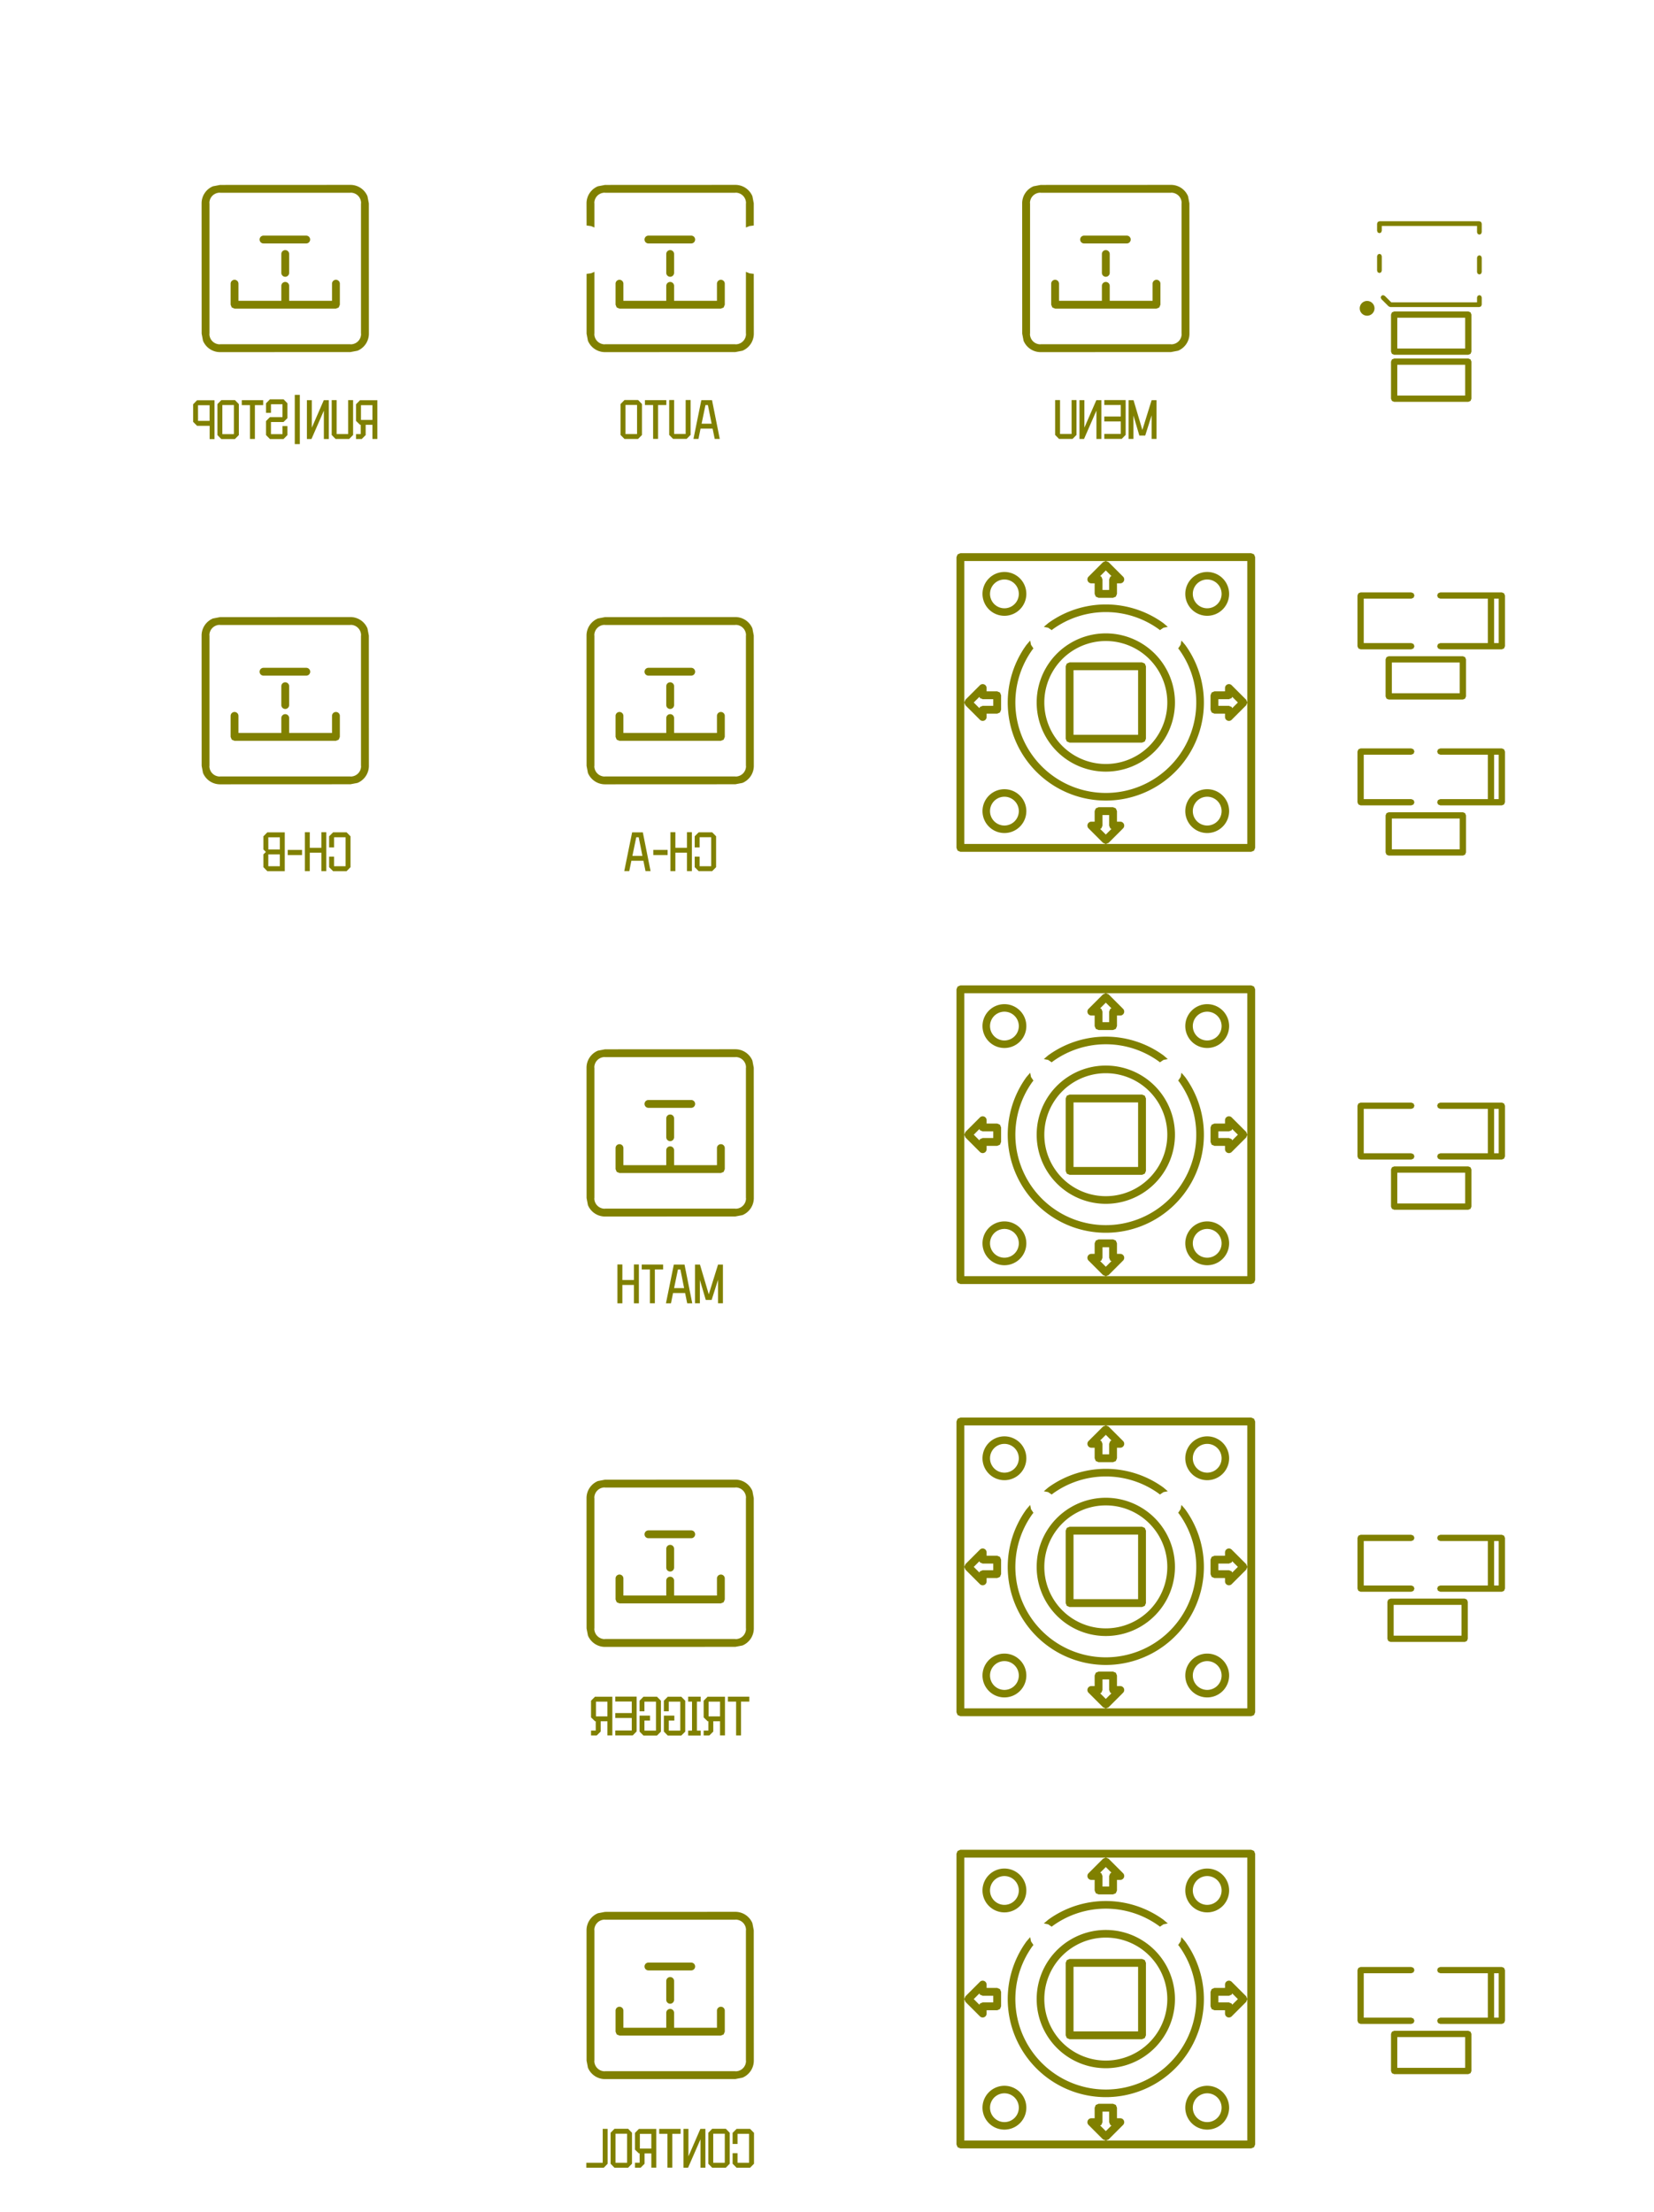 <svg width="58.007mm" height="77.582mm" viewBox="0 0 22837421 30543906"  version="1.1" xmlns="http://www.w3.org/2000/svg" xmlns:xlink="http://www.w3.org/1999/xlink">
<desc>
Origin 52372468 49564998 Bound 52371080 19721092 22837421 30543906
</desc>
<g fill-rule="evenodd" fill="rgb(128, 128, 0)" stroke="black" stroke-width="1" transform="translate(0, 30543906) scale(1, -1) translate(-52371080, -19721092)">
<path id="N" d="M 69701466.00 30634412.00 L 69701466.00 26618612.00 L 69685615.00 26580343.00 L 69647102.16 26564593.00 L 65631546.00 26564592.00 L 65593277.00 26580443.00 L 65577426.00 26618712.00 L 65577426.00 30634512.00 L 65593277.00 30672781.00 L 65631546.00 30688632.00 L 69647346.00 30688632.00 L 69685615.00 30672781.00 L 69701466.00 30634412.00  zM 67685326.00 27072492.00 L 67593566.00 27072492.00 L 67593566.00 26926612.00 L 67577715.00 26888343.00 L 67561124.40 26881471.18 L 67639445.69 26803149.50 L 67717767.72 26881471.13 L 67701177.00 26888343.00 L 67685326.00 26926612.00 L 67685326.00 27072492.00  zM 65894305.13 28704933.72 L 65815983.81 28626612.00 L 65894305.13 28548290.28 L 65901177.00 28564881.00 L 65939446.00 28580732.00 L 66085326.00 28580732.00 L 66085326.00 28672492.00 L 65939446.00 28672492.00 L 65901177.00 28688343.00 L 65894305.13 28704933.72  zM 69593226.00 30580392.00 L 67640269.22 30580392.00 L 67677715.00 30564881.00 L 67877715.00 30364881.00 A 54119.43 54119.43 0 0 0 67839443.59 30272492.00 L 67793566.27 30272492.00 L 67793567.00 30126612.00 L 67777716.00 30088343.00 L 67739447.00 30072492.00 L 67539446.00 30072492.00 L 67501177.00 30088343.00 L 67485326.00 30126612.00 L 67485326.00 30272492.00 L 67439446.00 30272491.00 A 54122.11 54122.11 0 0 0 67401177.00 30364881.00 L 67601177.00 30564881.00 L 67638622.78 30580392.00 L 65685666.00 30580392.00 L 65685666.00 28627435.22 L 65701177.00 28664881.00 L 65901177.00 28864881.00 A 54119.43 54119.43 0 0 0 65993566.00 28826609.59 L 65993566.00 28780732.00 L 66139446.00 28780732.00 L 66177715.00 28764881.00 L 66193566.00 28726612.00 L 66193566.00 28526612.00 L 66177715.00 28488343.00 L 66139446.00 28472492.00 L 65993566.00 28472492.00 L 65993567.00 28426612.00 A 54122.11 54122.11 0 0 0 65901176.29 28388344.71 L 65701177.00 28588343.00 L 65685666.00 28625788.78 L 65685666.00 26672832.01 L 67638621.57 26672832.50 L 67601176.29 26688344.71 L 67401177.00 26888343.00 A 54119.43 54119.43 0 0 0 67439448.41 26980732.00 L 67485326.00 26980732.00 L 67485326.00 27126612.00 L 67501177.00 27164881.00 L 67539446.00 27180732.00 L 67739446.00 27180732.00 L 67777715.00 27164881.00 L 67793566.00 27126612.00 L 67793566.00 26980732.00 L 67839446.00 26980733.00 A 54122.11 54122.11 0 0 0 67877713.29 26888342.29 L 67677715.00 26688343.00 L 67640270.43 26672832.50 L 69593226.00 26672832.99 L 69593226.00 28625788.78 L 69577713.29 28588342.29 L 69377715.00 28388343.00 A 54119.43 54119.43 0 0 0 69285326.00 28426614.41 L 69285326.00 28472492.00 L 69139446.00 28472492.00 L 69101177.00 28488343.00 L 69085326.00 28526612.00 L 69085327.00 28726612.00 L 69101178.00 28764881.00 L 69139447.00 28780732.00 L 69285326.00 28780732.00 L 69285325.00 28826612.00 A 54122.11 54122.11 0 0 0 69377715.00 28864881.00 L 69577715.00 28664881.00 L 69593226.00 28627435.22 L 69593226.00 30580392.00  zM 69384586.82 28704933.60 L 69377715.00 28688343.00 L 69339446.00 28672492.00 L 69193566.73 28672492.00 L 69193566.27 28580732.00 L 69339446.00 28580732.00 L 69377715.00 28564881.00 L 69384586.82 28548290.40 L 69462908.81 28626612.00 L 69384586.82 28704933.60  zM 67639445.69 30450074.50 L 67561124.40 30371752.82 L 67577715.00 30364881.00 L 67593566.00 30326612.00 L 67593566.00 30180732.00 L 67685326.73 30180732.00 L 67685326.00 30326612.00 L 67701177.00 30364881.00 L 67717767.72 30371752.87 L 67639445.69 30450074.50  z"/>
<path id="N" d="M 69701466.00 42571420.00 L 69701466.00 38555620.00 L 69685615.00 38517351.00 L 69647102.16 38501601.00 L 65631546.00 38501600.00 L 65593277.00 38517451.00 L 65577426.00 38555720.00 L 65577426.00 42571520.00 L 65593277.00 42609789.00 L 65631546.00 42625640.00 L 69647346.00 42625640.00 L 69685615.00 42609789.00 L 69701466.00 42571420.00  zM 65894305.13 40641941.72 L 65815983.81 40563620.00 L 65894305.13 40485298.28 L 65901177.00 40501889.00 L 65939446.00 40517740.00 L 66085326.00 40517740.00 L 66085326.00 40609500.00 L 65939446.00 40609500.00 L 65901177.00 40625351.00 L 65894305.13 40641941.72  zM 67685326.00 39009500.00 L 67593566.00 39009500.00 L 67593566.00 38863620.00 L 67577715.00 38825351.00 L 67561124.40 38818479.18 L 67639445.69 38740157.50 L 67717767.72 38818479.13 L 67701177.00 38825351.00 L 67685326.00 38863620.00 L 67685326.00 39009500.00  zM 69593226.00 42517400.00 L 67640269.22 42517400.00 L 67677715.00 42501889.00 L 67877715.00 42301889.00 A 54119.43 54119.43 0 0 0 67839443.59 42209500.00 L 67793566.27 42209500.00 L 67793567.00 42063620.00 L 67777716.00 42025351.00 L 67739447.00 42009500.00 L 67539446.00 42009500.00 L 67501177.00 42025351.00 L 67485326.00 42063620.00 L 67485326.00 42209500.00 L 67439446.00 42209499.00 A 54122.11 54122.11 0 0 0 67401177.00 42301889.00 L 67601177.00 42501889.00 L 67638622.78 42517400.00 L 65685666.00 42517400.00 L 65685666.00 40564443.22 L 65701177.00 40601889.00 L 65901177.00 40801889.00 A 54119.43 54119.43 0 0 0 65993566.00 40763617.59 L 65993566.00 40717740.00 L 66139446.00 40717740.00 L 66177715.00 40701889.00 L 66193566.00 40663620.00 L 66193566.00 40463620.00 L 66177715.00 40425351.00 L 66139446.00 40409500.00 L 65993566.00 40409500.00 L 65993567.00 40363620.00 A 54122.11 54122.11 0 0 0 65901176.29 40325352.71 L 65701177.00 40525351.00 L 65685666.00 40562796.78 L 65685666.00 38609840.01 L 67638621.57 38609840.50 L 67601176.29 38625352.71 L 67401177.00 38825351.00 A 54119.43 54119.43 0 0 0 67439448.41 38917740.00 L 67485326.00 38917740.00 L 67485326.00 39063620.00 L 67501177.00 39101889.00 L 67539446.00 39117740.00 L 67739446.00 39117740.00 L 67777715.00 39101889.00 L 67793566.00 39063620.00 L 67793566.00 38917740.00 L 67839446.00 38917741.00 A 54122.11 54122.11 0 0 0 67877713.29 38825350.29 L 67677715.00 38625351.00 L 67640270.43 38609840.50 L 69593226.00 38609840.99 L 69593226.00 40562796.78 L 69577713.29 40525350.29 L 69377715.00 40325351.00 A 54119.43 54119.43 0 0 0 69285326.00 40363622.41 L 69285326.00 40409500.00 L 69139446.00 40409500.00 L 69101177.00 40425351.00 L 69085326.00 40463620.00 L 69085327.00 40663620.00 L 69101178.00 40701889.00 L 69139447.00 40717740.00 L 69285326.00 40717740.00 L 69285325.00 40763620.00 A 54122.11 54122.11 0 0 0 69377715.00 40801889.00 L 69577715.00 40601889.00 L 69593226.00 40564443.22 L 69593226.00 42517400.00  zM 67639445.69 42387082.50 L 67561124.40 42308760.82 L 67577715.00 42301889.00 L 67593566.00 42263620.00 L 67593566.00 42117740.00 L 67685326.73 42117740.00 L 67685326.00 42263620.00 L 67701177.00 42301889.00 L 67717767.72 42308760.87 L 67639445.69 42387082.50  zM 69384586.82 40641941.60 L 69377715.00 40625351.00 L 69339446.00 40609500.00 L 69193566.73 40609500.00 L 69193566.27 40517740.00 L 69339446.00 40517740.00 L 69377715.00 40501889.00 L 69384586.82 40485298.40 L 69462908.81 40563620.00 L 69384586.82 40641941.60  z"/>
<path id="N" d="M 69701466.00 36602916.00 L 69701466.00 32587116.00 L 69685615.00 32548847.00 L 69647102.16 32533097.00 L 65631546.00 32533096.00 L 65593277.00 32548947.00 L 65577426.00 32587216.00 L 65577426.00 36603016.00 L 65593277.00 36641285.00 L 65631546.00 36657136.00 L 69647346.00 36657136.00 L 69685615.00 36641285.00 L 69701466.00 36602916.00  zM 67685326.00 33040996.00 L 67593566.00 33040996.00 L 67593566.00 32895116.00 L 67577715.00 32856847.00 L 67561124.40 32849975.18 L 67639445.69 32771653.50 L 67717767.72 32849975.13 L 67701177.00 32856847.00 L 67685326.00 32895116.00 L 67685326.00 33040996.00  zM 65894305.13 34673437.72 L 65815983.81 34595116.00 L 65894305.13 34516794.28 L 65901177.00 34533385.00 L 65939446.00 34549236.00 L 66085326.00 34549236.00 L 66085326.00 34640996.00 L 65939446.00 34640996.00 L 65901177.00 34656847.00 L 65894305.13 34673437.72  zM 69593226.00 36548896.00 L 67640269.22 36548896.00 L 67677715.00 36533385.00 L 67877715.00 36333385.00 A 54119.43 54119.43 0 0 0 67839443.59 36240996.00 L 67793566.27 36240996.00 L 67793567.00 36095116.00 L 67777716.00 36056847.00 L 67739447.00 36040996.00 L 67539446.00 36040996.00 L 67501177.00 36056847.00 L 67485326.00 36095116.00 L 67485326.00 36240996.00 L 67439446.00 36240995.00 A 54122.11 54122.11 0 0 0 67401177.00 36333385.00 L 67601177.00 36533385.00 L 67638622.78 36548896.00 L 65685666.00 36548896.00 L 65685666.00 34595939.22 L 65701177.00 34633385.00 L 65901177.00 34833385.00 A 54119.43 54119.43 0 0 0 65993566.00 34795113.59 L 65993566.00 34749236.00 L 66139446.00 34749236.00 L 66177715.00 34733385.00 L 66193566.00 34695116.00 L 66193566.00 34495116.00 L 66177715.00 34456847.00 L 66139446.00 34440996.00 L 65993566.00 34440996.00 L 65993567.00 34395116.00 A 54122.11 54122.11 0 0 0 65901176.29 34356848.71 L 65701177.00 34556847.00 L 65685666.00 34594292.78 L 65685666.00 32641336.01 L 67638621.57 32641336.50 L 67601176.29 32656848.71 L 67401177.00 32856847.00 A 54119.43 54119.43 0 0 0 67439448.41 32949236.00 L 67485326.00 32949236.00 L 67485326.00 33095116.00 L 67501177.00 33133385.00 L 67539446.00 33149236.00 L 67739446.00 33149236.00 L 67777715.00 33133385.00 L 67793566.00 33095116.00 L 67793566.00 32949236.00 L 67839446.00 32949237.00 A 54122.11 54122.11 0 0 0 67877713.29 32856846.29 L 67677715.00 32656847.00 L 67640270.43 32641336.50 L 69593226.00 32641336.99 L 69593226.00 34594292.78 L 69577713.29 34556846.29 L 69377715.00 34356847.00 A 54119.43 54119.43 0 0 0 69285326.00 34395118.41 L 69285326.00 34440996.00 L 69139446.00 34440996.00 L 69101177.00 34456847.00 L 69085326.00 34495116.00 L 69085327.00 34695116.00 L 69101178.00 34733385.00 L 69139447.00 34749236.00 L 69285326.00 34749236.00 L 69285325.00 34795116.00 A 54122.11 54122.11 0 0 0 69377715.00 34833385.00 L 69577715.00 34633385.00 L 69593226.00 34595939.22 L 69593226.00 36548896.00  zM 67639445.69 36418578.50 L 67561124.40 36340256.82 L 67577715.00 36333385.00 L 67593566.00 36295116.00 L 67593566.00 36149236.00 L 67685326.73 36149236.00 L 67685326.00 36295116.00 L 67701177.00 36333385.00 L 67717767.72 36340256.87 L 67639445.69 36418578.50  zM 69384586.82 34673437.60 L 69377715.00 34656847.00 L 69339446.00 34640996.00 L 69193566.73 34640996.00 L 69193566.27 34549236.00 L 69339446.00 34549236.00 L 69377715.00 34533385.00 L 69384586.82 34516794.40 L 69462908.81 34595116.00 L 69384586.82 34673437.60  z"/>
<path id="N" d="M 69701466.00 24665908.00 L 69701466.00 20650108.00 L 69685615.00 20611839.00 L 69647102.16 20596089.00 L 65631546.00 20596088.00 L 65593277.00 20611939.00 L 65577426.00 20650208.00 L 65577426.00 24666008.00 L 65593277.00 24704277.00 L 65631546.00 24720128.00 L 69647346.00 24720128.00 L 69685615.00 24704277.00 L 69701466.00 24665908.00  zM 65894305.13 22736429.72 L 65815983.81 22658108.00 L 65894305.13 22579786.28 L 65901177.00 22596377.00 L 65939446.00 22612228.00 L 66085326.00 22612228.00 L 66085326.00 22703988.00 L 65939446.00 22703988.00 L 65901177.00 22719839.00 L 65894305.13 22736429.72  zM 69593226.00 24611888.00 L 67640269.22 24611888.00 L 67677715.00 24596377.00 L 67877715.00 24396377.00 A 54119.43 54119.43 0 0 0 67839443.59 24303988.00 L 67793566.27 24303988.00 L 67793567.00 24158108.00 L 67777716.00 24119839.00 L 67739447.00 24103988.00 L 67539446.00 24103988.00 L 67501177.00 24119839.00 L 67485326.00 24158108.00 L 67485326.00 24303988.00 L 67439446.00 24303987.00 A 54122.11 54122.11 0 0 0 67401177.00 24396377.00 L 67601177.00 24596377.00 L 67638622.78 24611888.00 L 65685666.00 24611888.00 L 65685666.00 22658931.22 L 65701177.00 22696377.00 L 65901177.00 22896377.00 A 54119.43 54119.43 0 0 0 65993566.00 22858105.59 L 65993566.00 22812228.00 L 66139446.00 22812228.00 L 66177715.00 22796377.00 L 66193566.00 22758108.00 L 66193566.00 22558108.00 L 66177715.00 22519839.00 L 66139446.00 22503988.00 L 65993566.00 22503988.00 L 65993567.00 22458108.00 A 54122.11 54122.11 0 0 0 65901176.29 22419840.71 L 65701177.00 22619839.00 L 65685666.00 22657284.78 L 65685666.00 20704328.01 L 67638621.57 20704328.50 L 67601176.29 20719840.71 L 67401177.00 20919839.00 A 54119.43 54119.43 0 0 0 67439448.41 21012228.00 L 67485326.00 21012228.00 L 67485326.00 21158108.00 L 67501177.00 21196377.00 L 67539446.00 21212228.00 L 67739446.00 21212228.00 L 67777715.00 21196377.00 L 67793566.00 21158108.00 L 67793566.00 21012228.00 L 67839446.00 21012229.00 A 54122.11 54122.11 0 0 0 67877713.29 20919838.29 L 67677715.00 20719839.00 L 67640270.43 20704328.50 L 69593226.00 20704328.99 L 69593226.00 22657284.78 L 69577713.29 22619838.29 L 69377715.00 22419839.00 A 54119.43 54119.43 0 0 0 69285326.00 22458110.41 L 69285326.00 22503988.00 L 69139446.00 22503988.00 L 69101177.00 22519839.00 L 69085326.00 22558108.00 L 69085327.00 22758108.00 L 69101178.00 22796377.00 L 69139447.00 22812228.00 L 69285326.00 22812228.00 L 69285325.00 22858108.00 A 54122.11 54122.11 0 0 0 69377715.00 22896377.00 L 69577715.00 22696377.00 L 69593226.00 22658931.22 L 69593226.00 24611888.00  zM 67685326.00 21103988.00 L 67593566.00 21103988.00 L 67593566.00 20958108.00 L 67577715.00 20919839.00 L 67561124.40 20912967.18 L 67639445.69 20834645.50 L 67717767.72 20912967.13 L 67701177.00 20919839.00 L 67685326.00 20958108.00 L 67685326.00 21103988.00  zM 67639445.69 24481570.50 L 67561124.40 24403248.82 L 67577715.00 24396377.00 L 67593566.00 24358108.00 L 67593566.00 24212228.00 L 67685326.73 24212228.00 L 67685326.00 24358108.00 L 67701177.00 24396377.00 L 67717767.72 24403248.87 L 67639445.69 24481570.50  zM 69384586.82 22736429.60 L 69377715.00 22719839.00 L 69339446.00 22703988.00 L 69193566.73 22703988.00 L 69193566.27 22612228.00 L 69339446.00 22612228.00 L 69377715.00 22596377.00 L 69384586.82 22579786.40 L 69462908.81 22658108.00 L 69384586.82 22736429.60  z"/>
<path id="N" d="M 67639445.81 22658111.09 m -954594.38 0 a 954594.38 954594.38 0 1 1 1909188.77 0a 954594.38 954594.38 0 1 1 -1909188.77 0M 67639445.86 22658109.57 m -849087.43 0 a 849087.43 849087.43 0 1 1 1698174.87 0a 849087.43 849087.43 0 1 1 -1698174.87 0"/>
<path id="N" d="M 67639445.81 40563623.09 m -954594.38 0 a 954594.38 954594.38 0 1 1 1909188.77 0a 954594.38 954594.38 0 1 1 -1909188.77 0M 67639445.86 40563621.57 m -849087.43 0 a 849087.43 849087.43 0 1 1 1698174.87 0a 849087.43 849087.43 0 1 1 -1698174.87 0"/>
<path id="N" d="M 67639445.81 28626615.09 m -954594.38 0 a 954594.38 954594.38 0 1 1 1909188.77 0a 954594.38 954594.38 0 1 1 -1909188.77 0M 67639445.86 28626613.57 m -849087.43 0 a 849087.43 849087.43 0 1 1 1698174.87 0a 849087.43 849087.43 0 1 1 -1698174.87 0"/>
<path id="N" d="M 66640002.65 29373427.41 L 66629105.00 29360668.00 A 1248904.57 1248904.57 0 1 1 68649787.00 29360668.00 L 68638889.35 29373427.41 L 68672337.00 29423484.00 L 68684026.63 29482253.50 L 68734996.00 29422576.00 A 1354190.94 1354190.94 0 1 0 66543896.00 29422576.00 L 66594865.37 29482253.50 L 66606555.00 29423484.00 L 66640002.65 29373427.41  z"/>
<path id="N" d="M 66640002.65 41310435.41 L 66629105.00 41297676.00 A 1248904.57 1248904.57 0 1 1 68649787.00 41297676.00 L 68638889.35 41310435.41 L 68672337.00 41360492.00 L 68684026.63 41419261.50 L 68734996.00 41359584.00 A 1354190.94 1354190.94 0 1 0 66543896.00 41359584.00 L 66594865.37 41419261.50 L 66606555.00 41360492.00 L 66640002.65 41310435.41  z"/>
<path id="N" d="M 66640002.65 35341931.41 L 66629105.00 35329172.00 A 1248904.57 1248904.57 0 1 1 68649787.00 35329172.00 L 68638889.35 35341931.41 L 68672337.00 35391988.00 L 68684026.63 35450757.50 L 68734996.00 35391080.00 A 1354190.94 1354190.94 0 1 0 66543896.00 35391080.00 L 66594865.37 35450757.50 L 66606555.00 35391988.00 L 66640002.65 35341931.41  z"/>
<path id="N" d="M 66640002.65 23404923.41 L 66629105.00 23392164.00 A 1248904.57 1248904.57 0 1 1 68649787.00 23392164.00 L 68638889.35 23404923.41 L 68672337.00 23454980.00 L 68684026.63 23513749.50 L 68734996.00 23454072.00 A 1354190.94 1354190.94 0 1 0 66543896.00 23454072.00 L 66594865.37 23513749.50 L 66606555.00 23454980.00 L 66640002.65 23404923.41  z"/>
<path id="N" d="M 67639445.81 34595119.09 m -954594.38 0 a 954594.38 954594.38 0 1 1 1909188.77 0a 954594.38 954594.38 0 1 1 -1909188.77 0M 67639445.86 34595117.57 m -849087.43 0 a 849087.43 849087.43 0 1 1 1698174.87 0a 849087.43 849087.43 0 1 1 -1698174.87 0"/>
<path id="N" d="M 62759931.00 23705717.00 L 62778556.00 23608172.00 L 62779334.00 21808172.00 A 254898.66 254898.66 0 0 0 62621981.00 21572677.00 L 62524436.00 21554052.00 L 60724436.00 21553274.00 A 254898.66 254898.66 0 0 0 60488941.00 21710627.00 L 60470316.00 21808172.00 L 60469538.00 23608172.00 A 254898.66 254898.66 0 0 0 60626891.00 23843667.00 L 60724436.00 23862292.00 L 62524436.00 23863070.00 A 254898.03 254898.03 0 0 0 62759931.00 23705717.00  zM 62527635.08 23755376.64 L 62524437.00 23754052.00 L 60724435.00 23754052.00 L 60721236.92 23755376.64 A 143664.56 143664.56 0 0 1 60577231.36 23611371.08 L 60578556.00 23608173.00 L 60578556.00 21808171.00 L 60577231.36 21804972.92 A 143664.56 143664.56 0 0 1 60721236.92 21660967.36 L 60724435.00 21662292.00 L 62524437.00 21662292.00 L 62527635.08 21660967.36 A 143664.56 143664.56 0 0 1 62671640.64 21804972.92 L 62670316.00 21808171.00 L 62670316.00 23608173.00 L 62671640.64 23611371.08 A 143664.56 143664.56 0 0 1 62527635.08 23755376.64  z"/>
<path id="N" d="M 57444970.00 41586165.00 L 57463595.00 41488620.00 L 57464373.00 39688620.00 A 254898.66 254898.66 0 0 0 57307020.00 39453125.00 L 57209475.00 39434500.00 L 55409475.00 39433722.00 A 254898.66 254898.66 0 0 0 55173980.00 39591075.00 L 55155355.00 39688620.00 L 55154577.00 41488620.00 A 254898.66 254898.66 0 0 0 55311930.00 41724115.00 L 55409475.00 41742740.00 L 57209475.00 41743518.00 A 254898.03 254898.03 0 0 0 57444970.00 41586165.00  zM 57212674.08 41635824.64 L 57209476.00 41634500.00 L 55409474.00 41634500.00 L 55406275.92 41635824.64 A 143664.56 143664.56 0 0 1 55262270.36 41491819.08 L 55263595.00 41488621.00 L 55263595.00 39688619.00 L 55262270.36 39685420.92 A 143664.56 143664.56 0 0 1 55406275.92 39541415.36 L 55409474.00 39542740.00 L 57209476.00 39542740.00 L 57212674.08 39541415.36 A 143664.56 143664.56 0 0 1 57356679.64 39685420.92 L 57355355.00 39688619.00 L 57355355.00 41488621.00 L 57356679.64 41491819.08 A 143664.56 143664.56 0 0 1 57212674.08 41635824.64  z"/>
<path id="N" d="M 68774890.00 47554669.00 L 68793515.00 47457124.00 L 68794293.00 45657124.00 A 254898.66 254898.66 0 0 0 68636940.00 45421629.00 L 68539395.00 45403004.00 L 66739395.00 45402226.00 A 254898.66 254898.66 0 0 0 66503900.00 45559579.00 L 66485275.00 45657124.00 L 66484497.00 47457124.00 A 254898.66 254898.66 0 0 0 66641850.00 47692619.00 L 66739395.00 47711244.00 L 68539395.00 47712022.00 A 254898.03 254898.03 0 0 0 68774890.00 47554669.00  zM 68542594.08 47604328.64 L 68539396.00 47603004.00 L 66739394.00 47603004.00 L 66736195.92 47604328.64 A 143664.56 143664.56 0 0 1 66592190.36 47460323.08 L 66593515.00 47457125.00 L 66593515.00 45657123.00 L 66592190.36 45653924.92 A 143664.56 143664.56 0 0 1 66736195.92 45509919.36 L 66739394.00 45511244.00 L 68539396.00 45511244.00 L 68542594.08 45509919.36 A 143664.56 143664.56 0 0 1 68686599.64 45653924.92 L 68685275.00 45657123.00 L 68685275.00 47457125.00 L 68686599.64 47460323.08 A 143664.56 143664.56 0 0 1 68542594.08 47604328.64  z"/>
<path id="N" d="M 62759931.00 41586165.00 L 62778556.00 41488620.00 L 62779334.00 39688620.00 A 254898.66 254898.66 0 0 0 62621981.00 39453125.00 L 62524436.00 39434500.00 L 60724436.00 39433722.00 A 254898.66 254898.66 0 0 0 60488941.00 39591075.00 L 60470316.00 39688620.00 L 60469538.00 41488620.00 A 254898.66 254898.66 0 0 0 60626891.00 41724115.00 L 60724436.00 41742740.00 L 62524436.00 41743518.00 A 254898.03 254898.03 0 0 0 62759931.00 41586165.00  zM 62527635.08 41635824.64 L 62524437.00 41634500.00 L 60724435.00 41634500.00 L 60721236.92 41635824.64 A 143664.56 143664.56 0 0 1 60577231.36 41491819.08 L 60578556.00 41488621.00 L 60578556.00 39688619.00 L 60577231.36 39685420.92 A 143664.56 143664.56 0 0 1 60721236.92 39541415.36 L 60724435.00 39542740.00 L 62524437.00 39542740.00 L 62527635.08 39541415.36 A 143664.56 143664.56 0 0 1 62671640.64 39685420.92 L 62670316.00 39688619.00 L 62670316.00 41488621.00 L 62671640.64 41491819.08 A 143664.56 143664.56 0 0 1 62527635.08 41635824.64  z"/>
<path id="N" d="M 62759931.00 35617661.00 L 62778556.00 35520116.00 L 62779334.00 33720116.00 A 254898.66 254898.66 0 0 0 62621981.00 33484621.00 L 62524436.00 33465996.00 L 60724436.00 33465218.00 A 254898.66 254898.66 0 0 0 60488941.00 33622571.00 L 60470316.00 33720116.00 L 60469538.00 35520116.00 A 254898.66 254898.66 0 0 0 60626891.00 35755611.00 L 60724436.00 35774236.00 L 62524436.00 35775014.00 A 254898.03 254898.03 0 0 0 62759931.00 35617661.00  zM 62527635.08 35667320.64 L 62524437.00 35665996.00 L 60724435.00 35665996.00 L 60721236.92 35667320.64 A 143664.56 143664.56 0 0 1 60577231.36 35523315.08 L 60578556.00 35520117.00 L 60578556.00 33720115.00 L 60577231.36 33716916.92 A 143664.56 143664.56 0 0 1 60721236.92 33572911.36 L 60724435.00 33574236.00 L 62524437.00 33574236.00 L 62527635.08 33572911.36 A 143664.56 143664.56 0 0 1 62671640.64 33716916.92 L 62670316.00 33720115.00 L 62670316.00 35520117.00 L 62671640.64 35523315.08 A 143664.56 143664.56 0 0 1 62527635.08 35667320.64  z"/>
<path id="N" d="M 57444971.00 47554669.00 L 57463596.00 47457124.00 L 57464374.00 45657124.00 A 254898.66 254898.66 0 0 0 57307021.00 45421629.00 L 57209476.00 45403004.00 L 55409476.00 45402226.00 A 254898.66 254898.66 0 0 0 55173981.00 45559579.00 L 55155356.00 45657124.00 L 55154578.00 47457124.00 A 254898.66 254898.66 0 0 0 55311931.00 47692619.00 L 55409476.00 47711244.00 L 57209476.00 47712022.00 A 254898.03 254898.03 0 0 0 57444971.00 47554669.00  zM 57212675.08 47604328.64 L 57209477.00 47603004.00 L 55409475.00 47603004.00 L 55406276.92 47604328.64 A 143664.56 143664.56 0 0 1 55262271.36 47460323.08 L 55263596.00 47457125.00 L 55263596.00 45657123.00 L 55262271.36 45653924.92 A 143664.56 143664.56 0 0 1 55406276.92 45509919.36 L 55409475.00 45511244.00 L 57209477.00 45511244.00 L 57212675.08 45509919.36 A 143664.56 143664.56 0 0 1 57356680.64 45653924.92 L 57355356.00 45657123.00 L 57355356.00 47457125.00 L 57356680.64 47460323.08 A 143664.56 143664.56 0 0 1 57212675.08 47604328.64  z"/>
<path id="N" d="M 62759931.00 29674221.00 L 62778556.00 29576676.00 L 62779334.00 27776676.00 A 254898.66 254898.66 0 0 0 62621981.00 27541181.00 L 62524436.00 27522556.00 L 60724436.00 27521778.00 A 254898.66 254898.66 0 0 0 60488941.00 27679131.00 L 60470316.00 27776676.00 L 60469538.00 29576676.00 A 254898.66 254898.66 0 0 0 60626891.00 29812171.00 L 60724436.00 29830796.00 L 62524436.00 29831574.00 A 254898.03 254898.03 0 0 0 62759931.00 29674221.00  zM 62527635.08 29723880.64 L 62524437.00 29722556.00 L 60724435.00 29722556.00 L 60721236.92 29723880.64 A 143664.56 143664.56 0 0 1 60577231.36 29579875.08 L 60578556.00 29576677.00 L 60578556.00 27776675.00 L 60577231.36 27773476.92 A 143664.56 143664.56 0 0 1 60721236.92 27629471.36 L 60724435.00 27630796.00 L 62524437.00 27630796.00 L 62527635.08 27629471.36 A 143664.56 143664.56 0 0 1 62671640.64 27773476.92 L 62670316.00 27776675.00 L 62670316.00 29576677.00 L 62671640.64 29579875.08 A 143664.56 143664.56 0 0 1 62527635.08 29723880.64  z"/>
<path id="N" d="M 66239438.67 39063607.81 m -302603.18 0 a 302603.18 302603.18 0 1 1 605206.36 0a 302603.18 302603.18 0 1 1 -605206.36 0M 66239445.03 39063622.21 m -198817.79 0 a 198817.79 198817.79 0 1 1 397635.58 0a 198817.79 198817.79 0 1 1 -397635.58 0"/>
<path id="N" d="M 66239438.67 27126599.81 m -302603.18 0 a 302603.18 302603.18 0 1 1 605206.36 0a 302603.18 302603.18 0 1 1 -605206.36 0M 66239445.03 27126614.21 m -198817.79 0 a 198817.79 198817.79 0 1 1 397635.58 0a 198817.79 198817.79 0 1 1 -397635.58 0"/>
<path id="N" d="M 69039438.67 33095103.81 m -302603.18 0 a 302603.18 302603.18 0 1 1 605206.36 0a 302603.18 302603.18 0 1 1 -605206.36 0M 69039445.03 33095118.21 m -198817.79 0 a 198817.79 198817.79 0 1 1 397635.58 0a 198817.79 198817.79 0 1 1 -397635.58 0"/>
<path id="N" d="M 66239438.67 21158095.81 m -302603.18 0 a 302603.18 302603.18 0 1 1 605206.36 0a 302603.18 302603.18 0 1 1 -605206.36 0M 66239445.03 21158110.21 m -198817.79 0 a 198817.79 198817.79 0 1 1 397635.58 0a 198817.79 198817.79 0 1 1 -397635.58 0"/>
<path id="N" d="M 69039438.67 21158095.81 m -302603.18 0 a 302603.18 302603.18 0 1 1 605206.36 0a 302603.18 302603.18 0 1 1 -605206.36 0M 69039445.03 21158110.21 m -198817.79 0 a 198817.79 198817.79 0 1 1 397635.58 0a 198817.79 198817.79 0 1 1 -397635.58 0"/>
<path id="N" d="M 69039438.67 42063607.81 m -302603.18 0 a 302603.18 302603.18 0 1 1 605206.36 0a 302603.18 302603.18 0 1 1 -605206.36 0M 69039445.03 42063622.21 m -198817.79 0 a 198817.79 198817.79 0 1 1 397635.58 0a 198817.79 198817.79 0 1 1 -397635.58 0"/>
<path id="N" d="M 69039438.67 30126599.81 m -302603.18 0 a 302603.18 302603.18 0 1 1 605206.36 0a 302603.18 302603.18 0 1 1 -605206.36 0M 69039445.03 30126614.21 m -198817.79 0 a 198817.79 198817.79 0 1 1 397635.58 0a 198817.79 198817.79 0 1 1 -397635.58 0"/>
<path id="N" d="M 69039438.67 27126599.81 m -302603.18 0 a 302603.18 302603.18 0 1 1 605206.36 0a 302603.18 302603.18 0 1 1 -605206.36 0M 69039445.03 27126614.21 m -198817.79 0 a 198817.79 198817.79 0 1 1 397635.58 0a 198817.79 198817.79 0 1 1 -397635.58 0"/>
<path id="N" d="M 69039438.67 24158095.81 m -302603.18 0 a 302603.18 302603.18 0 1 1 605206.36 0a 302603.18 302603.18 0 1 1 -605206.36 0M 69039445.03 24158110.21 m -198817.79 0 a 198817.79 198817.79 0 1 1 397635.58 0a 198817.79 198817.79 0 1 1 -397635.58 0"/>
<path id="N" d="M 66239445.01 24158108.52 m -302589.01 0 a 302589.01 302589.01 0 1 1 605178.01 0a 302589.01 302589.01 0 1 1 -605178.01 0M 66239444.03 24158110.21 m -198817.79 0 a 198817.79 198817.79 0 1 1 397635.58 0a 198817.79 198817.79 0 1 1 -397635.58 0"/>
<path id="N" d="M 66239445.01 36095116.52 m -302589.01 0 a 302589.01 302589.01 0 1 1 605178.01 0a 302589.01 302589.01 0 1 1 -605178.01 0M 66239444.03 36095118.21 m -198817.79 0 a 198817.79 198817.79 0 1 1 397635.58 0a 198817.79 198817.79 0 1 1 -397635.58 0"/>
<path id="N" d="M 66239445.01 30126612.52 m -302589.01 0 a 302589.01 302589.01 0 1 1 605178.01 0a 302589.01 302589.01 0 1 1 -605178.01 0M 66239444.03 30126614.21 m -198817.79 0 a 198817.79 198817.79 0 1 1 397635.58 0a 198817.79 198817.79 0 1 1 -397635.58 0"/>
<path id="N" d="M 66239445.01 42063620.52 m -302589.01 0 a 302589.01 302589.01 0 1 1 605178.01 0a 302589.01 302589.01 0 1 1 -605178.01 0M 66239444.03 42063622.21 m -198817.79 0 a 198817.79 198817.79 0 1 1 397635.58 0a 198817.79 198817.79 0 1 1 -397635.58 0"/>
<path id="N" d="M 69039438.67 36095103.81 m -302603.18 0 a 302603.18 302603.18 0 1 1 605206.36 0a 302603.18 302603.18 0 1 1 -605206.36 0M 69039445.03 36095118.21 m -198817.79 0 a 198817.79 198817.79 0 1 1 397635.58 0a 198817.79 198817.79 0 1 1 -397635.58 0"/>
<path id="N" d="M 69039438.67 39063607.81 m -302603.18 0 a 302603.18 302603.18 0 1 1 605206.36 0a 302603.18 302603.18 0 1 1 -605206.36 0M 69039445.03 39063622.21 m -198817.79 0 a 198817.79 198817.79 0 1 1 397635.58 0a 198817.79 198817.79 0 1 1 -397635.58 0"/>
<path id="N" d="M 66239438.67 33095103.81 m -302603.18 0 a 302603.18 302603.18 0 1 1 605206.36 0a 302603.18 302603.18 0 1 1 -605206.36 0M 66239445.03 33095118.21 m -198817.79 0 a 198817.79 198817.79 0 1 1 397635.58 0a 198817.79 198817.79 0 1 1 -397635.58 0"/>
<path id="N" d="M 62718178.00 46490934.00 L 62778556.00 46482985.20 L 62779334.00 45657124.00 A 254898.66 254898.66 0 0 0 62621981.00 45421629.00 L 62524436.00 45403004.00 L 60724436.00 45402226.00 A 254898.66 254898.66 0 0 0 60488941.00 45559579.00 L 60470316.00 45657124.00 L 60470316.00 46482985.20 L 60530694.00 46490934.00 L 60578556.00 46510759.40 L 60578556.00 45657123.00 L 60577231.36 45653924.92 A 143664.56 143664.56 0 0 1 60721236.92 45509919.36 L 60724435.00 45511244.00 L 62524437.00 45511244.00 L 62527635.08 45509919.36 A 143664.56 143664.56 0 0 1 62671640.64 45653924.92 L 62670316.00 45657123.00 L 62670316.00 46510759.40 L 62718178.00 46490934.00  z"/>
<path id="N" d="M 62759931.00 47554669.00 L 62778556.00 47457124.00 L 62778556.00 47150946.80 L 62718178.00 47142998.00 L 62670316.00 47123172.60 L 62670316.00 47457125.00 L 62671640.64 47460323.08 A 143664.56 143664.56 0 0 1 62527635.08 47604328.64 L 62524437.00 47603004.00 L 60724435.00 47603004.00 L 60721236.92 47604328.64 A 143664.56 143664.56 0 0 1 60577231.36 47460323.08 L 60578556.00 47457125.00 L 60578556.00 47123172.60 L 60530694.00 47142998.00 L 60470316.00 47150946.80 L 60469538.00 47457124.00 A 254898.66 254898.66 0 0 0 60626891.00 47692619.00 L 60724436.00 47711244.00 L 62524436.00 47712022.00 A 254898.03 254898.03 0 0 0 62759931.00 47554669.00  z"/>
<path id="N" d="M 57063595.00 40378620.00 L 57063595.00 40088620.00 L 57047744.00 40050351.00 L 57009475.00 40034500.00 L 55609475.00 40034500.00 L 55571206.00 40050351.00 L 55555355.00 40088620.00 L 55555355.00 40378620.00 A 54118.70 54118.70 0 0 0 55663595.00 40378620.00 L 55663595.00 40142740.00 L 56255355.00 40142740.00 L 56255355.00 40348619.00 A 54118.70 54118.70 0 1 0 56363595.00 40348619.00 L 56363595.00 40142740.00 L 56955355.00 40142740.00 L 56955355.00 40378620.00 A 54118.70 54118.70 0 0 0 57063595.00 40378620.00  z"/>
<path id="N" d="M 57063596.00 46347124.00 L 57063596.00 46057124.00 L 57047745.00 46018855.00 L 57009476.00 46003004.00 L 55609476.00 46003004.00 L 55571207.00 46018855.00 L 55555356.00 46057124.00 L 55555356.00 46347124.00 A 54118.70 54118.70 0 0 0 55663596.00 46347124.00 L 55663596.00 46111244.00 L 56255356.00 46111244.00 L 56255356.00 46317123.00 A 54118.70 54118.70 0 0 0 56363596.00 46317123.00 L 56363596.00 46111244.00 L 56955356.00 46111244.00 L 56955356.00 46347124.00 A 54118.70 54118.70 0 1 0 57063596.00 46347124.00  z"/>
<path id="N" d="M 62378556.00 46347124.00 L 62378556.00 46057124.00 L 62362705.00 46018855.00 L 62324436.00 46003004.00 L 60924436.00 46003004.00 L 60886167.00 46018855.00 L 60870316.00 46057124.00 L 60870316.00 46347124.00 A 54118.70 54118.70 0 1 0 60978556.00 46347124.00 L 60978556.00 46111244.00 L 61570316.00 46111244.00 L 61570316.00 46317123.00 A 54118.70 54118.70 0 0 0 61678556.00 46317123.00 L 61678556.00 46111244.00 L 62270316.00 46111244.00 L 62270316.00 46347124.00 A 54118.70 54118.70 0 1 0 62378556.00 46347124.00  z"/>
<path id="N" d="M 62378556.00 28466676.00 L 62378556.00 28176676.00 L 62362705.00 28138407.00 L 62324436.00 28122556.00 L 60924436.00 28122556.00 L 60886167.00 28138407.00 L 60870316.00 28176676.00 L 60870316.00 28466676.00 A 54118.70 54118.70 0 1 0 60978556.00 28466676.00 L 60978556.00 28230796.00 L 61570316.00 28230796.00 L 61570316.00 28436675.00 A 54118.70 54118.70 0 0 0 61678556.00 28436675.00 L 61678556.00 28230796.00 L 62270316.00 28230796.00 L 62270316.00 28466676.00 A 54118.70 54118.70 0 1 0 62378556.00 28466676.00  z"/>
<path id="N" d="M 62378556.00 34410116.00 L 62378556.00 34120116.00 L 62362705.00 34081847.00 L 62324436.00 34065996.00 L 60924436.00 34065996.00 L 60886167.00 34081847.00 L 60870316.00 34120116.00 L 60870316.00 34410116.00 A 54118.70 54118.70 0 1 0 60978556.00 34410116.00 L 60978556.00 34174236.00 L 61570316.00 34174236.00 L 61570316.00 34380115.00 A 54118.70 54118.70 0 0 0 61678556.00 34380115.00 L 61678556.00 34174236.00 L 62270316.00 34174236.00 L 62270316.00 34410116.00 A 54118.70 54118.70 0 1 0 62378556.00 34410116.00  z"/>
<path id="N" d="M 62378556.00 22498172.00 L 62378556.00 22208172.00 L 62362705.00 22169903.00 L 62324436.00 22154052.00 L 60924436.00 22154052.00 L 60886167.00 22169903.00 L 60870316.00 22208172.00 L 60870316.00 22498172.00 A 54118.70 54118.70 0 0 0 60978556.00 22498172.00 L 60978556.00 22262292.00 L 61570316.00 22262292.00 L 61570316.00 22468171.00 A 54118.70 54118.70 0 0 0 61678556.00 22468171.00 L 61678556.00 22262292.00 L 62270316.00 22262292.00 L 62270316.00 22498172.00 A 54118.70 54118.70 0 0 0 62378556.00 22498172.00  z"/>
<path id="N" d="M 62378556.00 40378620.00 L 62378556.00 40088620.00 L 62362705.00 40050351.00 L 62324436.00 40034500.00 L 60924436.00 40034500.00 L 60886167.00 40050351.00 L 60870316.00 40088620.00 L 60870316.00 40378620.00 A 54118.70 54118.70 0 0 0 60978556.00 40378620.00 L 60978556.00 40142740.00 L 61570316.00 40142740.00 L 61570316.00 40348619.00 A 54118.70 54118.70 0 0 0 61678556.00 40348619.00 L 61678556.00 40142740.00 L 62270316.00 40142740.00 L 62270316.00 40378620.00 A 54118.70 54118.70 0 0 0 62378556.00 40378620.00  z"/>
<path id="N" d="M 68393515.00 46347124.00 L 68393515.00 46057124.00 L 68377664.00 46018855.00 L 68339395.00 46003004.00 L 66939395.00 46003004.00 L 66901126.00 46018855.00 L 66885275.00 46057124.00 L 66885275.00 46347124.00 A 54118.70 54118.70 0 0 0 66993515.00 46347124.00 L 66993515.00 46111244.00 L 67585275.00 46111244.00 L 67585275.00 46317123.00 A 54118.70 54118.70 0 1 0 67693515.00 46317123.00 L 67693515.00 46111244.00 L 68285275.00 46111244.00 L 68285275.00 46347124.00 A 54118.70 54118.70 0 0 0 68393515.00 46347124.00  z"/>
<path id="N" d="M 68435410.00 35690666.00 L 68495087.50 35639696.63 L 68436318.00 35628007.00 L 68386261.41 35594559.35 L 68373502.00 35605457.00 A 1248904.57 1248904.57 0 0 1 66905390.00 35605457.00 L 66892630.59 35594559.35 L 66842574.00 35628007.00 L 66783804.50 35639696.63 L 66843482.00 35690666.00 A 1354190.94 1354190.94 0 0 0 68435410.00 35690666.00  z"/>
<path id="N" d="M 68435410.00 29722162.00 L 68495087.50 29671192.63 L 68436318.00 29659503.00 L 68386261.41 29626055.35 L 68373502.00 29636953.00 A 1248904.57 1248904.57 0 0 1 66905390.00 29636953.00 L 66892630.59 29626055.35 L 66842574.00 29659503.00 L 66783804.50 29671192.63 L 66843482.00 29722162.00 A 1354190.94 1354190.94 0 0 0 68435410.00 29722162.00  z"/>
<path id="N" d="M 68435410.00 41659170.00 L 68495087.50 41608200.63 L 68436318.00 41596511.00 L 68386261.41 41563063.35 L 68373502.00 41573961.00 A 1248904.57 1248904.57 0 0 1 66905390.00 41573961.00 L 66892630.59 41563063.35 L 66842574.00 41596511.00 L 66783804.50 41608200.63 L 66843482.00 41659170.00 A 1354190.94 1354190.94 0 0 0 68435410.00 41659170.00  z"/>
<path id="N" d="M 68435410.00 23753658.00 L 68495087.50 23702688.63 L 68436318.00 23690999.00 L 68386261.41 23657551.35 L 68373502.00 23668449.00 A 1248904.57 1248904.57 0 0 1 66905390.00 23668449.00 L 66892630.59 23657551.35 L 66842574.00 23690999.00 L 66783804.50 23702688.63 L 66843482.00 23753658.00 A 1354190.94 1354190.94 0 0 0 68435410.00 23753658.00  z"/>
<path id="N" d="M 73138122.00 35025782.00 L 73150803.00 34995167.00 L 73150803.00 34295167.00 L 73138122.00 34264552.00 L 73107507.00 34251871.00 L 72257506.00 34251871.00 L 72226891.00 34264552.00 L 72214210.00 34295167.00 L 72226891.00 34325782.00 L 72257506.00 34338463.00 L 72914211.00 34338463.00 L 72914211.00 34951870.77 L 72257507.00 34951870.00 L 72226892.00 34964551.00 L 72214211.00 34995166.00 L 72226892.00 35025781.00 L 72257507.00 35038462.00 L 73107507.00 35038463.00 L 73138122.00 35025782.00  zM 73064211.00 34951870.95 L 73000803.00 34951870.87 L 73000803.00 34338463.00 L 73064211.00 34338463.00 L 73064211.00 34951870.95  z"/>
<path id="N" d="M 73138122.00 23088773.00 L 73150803.00 23058158.00 L 73150803.00 22358158.00 L 73138122.00 22327543.00 L 73107507.00 22314862.00 L 72257506.00 22314863.00 L 72226891.00 22327544.00 L 72214210.00 22358159.00 L 72226891.00 22388774.00 L 72257506.00 22401455.00 L 72914211.00 22401454.23 L 72914211.00 23014861.77 L 72257506.00 23014861.00 L 72226891.00 23027542.00 L 72214210.00 23058157.00 L 72226891.00 23088772.00 L 72257506.00 23101453.00 L 73107507.00 23101454.00 L 73138122.00 23088773.00  zM 73064211.00 23014861.95 L 73000803.00 23014861.87 L 73000803.00 22401454.13 L 73064211.00 22401454.05 L 73064211.00 23014861.95  z"/>
<path id="N" d="M 56339757.93 44695542.78 L 56339757.96 44490366.78 L 56285373.97 44437218.77 L 56112333.97 44437218.74 L 56112334.00 44269740.74 L 56271778.00 44269740.77 L 56271777.98 44380980.77 L 56339757.98 44380980.78 L 56339758.00 44256762.78 L 56285374.01 44201760.77 L 56098120.01 44201760.74 L 56044354.00 44256762.73 L 56044353.97 44450196.73 L 56098119.96 44504580.74 L 56271777.96 44504580.77 L 56271777.93 44682564.77 L 56112333.93 44682564.74 L 56112333.95 44563908.74 L 56044353.95 44563908.73 L 56044353.93 44695542.73 L 56098119.92 44750544.74 L 56286609.92 44750544.77 L 56339757.93 44695542.78  z"/>
<path id="N" d="M 73107507.00 29069957.00 L 73138122.00 29057276.00 L 73150803.00 29026661.00 L 73150803.00 28326663.00 L 73138122.00 28296048.00 L 73107507.00 28283367.00 L 72257507.00 28283366.00 L 72226892.00 28296047.00 L 72214211.00 28326662.00 L 72226892.00 28357277.00 L 72257507.00 28369958.00 L 72914211.00 28369958.77 L 72914211.00 28983365.23 L 72257507.00 28983366.00 L 72226892.00 28996047.00 L 72214211.00 29026662.00 L 72226892.00 29057277.00 L 72257507.00 29069958.00 L 73107507.00 29069957.00  zM 73000803.00 28983365.13 L 73000803.00 28369958.87 L 73064211.00 28369958.95 L 73064211.00 28983365.05 L 73000803.00 28983365.13  z"/>
<path id="N" d="M 73138122.00 39916886.00 L 73150803.00 39886271.00 L 73150803.00 39186271.00 L 73138122.00 39155656.00 L 73107507.00 39142975.00 L 72257507.00 39142975.00 L 72226892.00 39155656.00 L 72214211.00 39186271.00 L 72226892.00 39216886.00 L 72257507.00 39229567.00 L 72914211.00 39229567.00 L 72914211.00 39842975.00 L 72257507.00 39842975.00 L 72226892.00 39855656.00 L 72214211.00 39886271.00 L 72226892.00 39916886.00 L 72257507.00 39929567.00 L 73107507.00 39929567.00 L 73138122.00 39916886.00  zM 73064211.00 39842975.00 L 73000803.00 39842975.00 L 73000803.00 39229567.00 L 73064211.00 39229567.00 L 73064211.00 39842975.00  z"/>
<path id="N" d="M 73138122.00 42071684.00 L 73150803.00 42041069.00 L 73150803.00 41341069.00 L 73138122.00 41310454.00 L 73107507.00 41297773.00 L 72257507.00 41297773.00 L 72226892.00 41310454.00 L 72214211.00 41341069.00 L 72226892.00 41371684.00 L 72257507.00 41384365.00 L 72914211.00 41384365.00 L 72914211.00 41997773.00 L 72257507.00 41997773.00 L 72226892.00 42010454.00 L 72214211.00 42041069.00 L 72226892.00 42071684.00 L 72257507.00 42084365.00 L 73107507.00 42084365.00 L 73138122.00 42071684.00  zM 73064211.00 41997773.00 L 73000803.00 41997773.00 L 73000803.00 41384365.00 L 73064211.00 41384365.00 L 73064211.00 41997773.00  z"/>
<path id="N" d="M 62380868.01 26298910.94 L 62312888.01 26298910.93 L 62312887.98 26494816.93 L 62219569.98 26494816.91 L 62219570.00 26352676.91 L 62165186.01 26298292.90 L 62086700.01 26298292.89 L 62086700.00 26366272.89 L 62151590.00 26366272.90 L 62151589.98 26494816.90 L 62141701.98 26494816.90 L 62086699.97 26547964.89 L 62086699.93 26778478.89 L 62141083.92 26833480.90 L 62380867.92 26833480.94 L 62380868.01 26298910.94  zM 62312887.93 26765500.93 L 62154679.93 26765500.90 L 62154679.97 26562178.90 L 62312887.97 26562178.93 L 62312887.93 26765500.93  z"/>
<path id="N" d="M 57581320.01 44202997.00 L 57513340.01 44202996.99 L 57513339.98 44398902.99 L 57420021.98 44398902.97 L 57420022.00 44256762.97 L 57365638.01 44202378.96 L 57287152.01 44202378.95 L 57287152.00 44270358.95 L 57352042.00 44270358.96 L 57352041.98 44398902.96 L 57342153.98 44398902.96 L 57287151.97 44452050.95 L 57287151.93 44682564.95 L 57341535.92 44737566.96 L 57581319.92 44737567.00 L 57581320.01 44202997.00  zM 57513339.93 44669586.99 L 57355131.93 44669586.96 L 57355131.97 44466264.96 L 57513339.97 44466264.99 L 57513339.93 44669586.99  z"/>
<path id="N" d="M 60825980.01 26298910.67 L 60758000.01 26298910.66 L 60757999.98 26494816.66 L 60664681.98 26494816.64 L 60664682.00 26352676.64 L 60610298.01 26298292.63 L 60531812.01 26298292.62 L 60531812.00 26366272.62 L 60596702.00 26366272.63 L 60596701.98 26494816.63 L 60586813.98 26494816.63 L 60531811.97 26547964.62 L 60531811.93 26778478.62 L 60586195.92 26833480.63 L 60825979.92 26833480.67 L 60825980.01 26298910.67  zM 60757999.93 26765500.66 L 60599791.93 26765500.63 L 60599791.97 26562178.63 L 60757999.97 26562178.66 L 60757999.93 26765500.66  z"/>
<path id="N" d="M 61432238.01 20330406.76 L 61364258.01 20330406.75 L 61364257.98 20526312.75 L 61270939.98 20526312.74 L 61270940.00 20384172.74 L 61216556.01 20329788.73 L 61138070.01 20329788.71 L 61138070.00 20397768.71 L 61202960.00 20397768.72 L 61202959.98 20526312.72 L 61193071.98 20526312.72 L 61138069.97 20579460.71 L 61138069.93 20809974.71 L 61192453.92 20864976.72 L 61432237.92 20864976.76 L 61432238.01 20330406.76  zM 61364257.93 20796996.75 L 61206049.93 20796996.72 L 61206049.97 20593674.72 L 61364257.97 20593674.75 L 61364257.93 20796996.75  z"/>
<path id="N" d="M 71888122.00 23088773.00 L 71900803.00 23058158.00 L 71888122.00 23027543.00 L 71857507.00 23014862.00 L 71200803.00 23014862.00 L 71200803.00 22401454.00 L 71857507.00 22401454.00 L 71888122.00 22388773.00 L 71900803.00 22358158.00 L 71888122.00 22327543.00 L 71857507.00 22314862.00 L 71157507.00 22314862.00 L 71126892.00 22327543.00 L 71114211.00 22358158.00 L 71114211.00 23058158.00 L 71126892.00 23088773.00 L 71157507.00 23101454.00 L 71857507.00 23101454.00 L 71888122.00 23088773.00  z"/>
<path id="N" d="M 71888122.00 35025781.00 L 71900803.00 34995166.00 L 71888122.00 34964551.00 L 71857507.00 34951870.00 L 71200803.00 34951869.06 L 71200803.00 34338462.88 L 71857508.00 34338461.00 L 71888123.00 34325780.00 L 71900804.00 34295165.00 L 71888123.00 34264550.00 L 71857508.00 34251869.00 L 71157507.00 34251871.00 L 71126892.00 34264552.00 L 71114211.00 34295167.00 L 71114211.00 34995165.00 L 71126892.00 35025780.00 L 71157507.00 35038461.00 L 71857507.00 35038462.00 L 71888122.00 35025781.00  z"/>
<path id="N" d="M 71888122.00 29057277.00 L 71900803.00 29026662.00 L 71888122.00 28996047.00 L 71857507.00 28983366.00 L 71200803.00 28983365.06 L 71200803.00 28369958.94 L 71857507.00 28369958.00 L 71888122.00 28357277.00 L 71900803.00 28326662.00 L 71888122.00 28296047.00 L 71857507.00 28283366.00 L 71157507.00 28283367.00 L 71126892.00 28296048.00 L 71114211.00 28326663.00 L 71114211.00 29026661.00 L 71126892.00 29057276.00 L 71157507.00 29069957.00 L 71857507.00 29069958.00 L 71888122.00 29057277.00  z"/>
<path id="N" d="M 71857507.00 39929567.00 L 71888122.00 39916886.00 L 71900803.00 39886271.00 L 71888122.00 39855656.00 L 71857507.00 39842975.00 L 71200803.00 39842975.94 L 71200803.00 39229567.06 L 71857508.00 39229568.00 L 71888123.00 39216887.00 L 71900804.00 39186272.00 L 71888123.00 39155657.00 L 71857508.00 39142976.00 L 71157507.00 39142975.00 L 71126892.00 39155656.00 L 71114211.00 39186271.00 L 71114211.00 39886272.00 L 71126892.00 39916887.00 L 71157507.00 39929568.00 L 71857507.00 39929567.00  z"/>
<path id="N" d="M 61496509.93 26778478.79 L 61496510.00 26351440.79 L 61442744.01 26297674.78 L 61255490.01 26297674.74 L 61201724.00 26352676.74 L 61201723.96 26572684.74 L 61346335.96 26572684.76 L 61346335.98 26504704.76 L 61269085.98 26504704.75 L 61269086.00 26365654.75 L 61428530.00 26365654.77 L 61428529.93 26765500.77 L 61269085.93 26765500.75 L 61269085.95 26632630.75 L 61201723.95 26632630.74 L 61201723.93 26778478.74 L 61255489.92 26833480.74 L 61442743.92 26833480.78 L 61496509.93 26778478.79  z"/>
<path id="N" d="M 61832083.93 26778478.85 L 61832084.00 26351440.85 L 61778318.01 26297674.84 L 61591064.01 26297674.80 L 61537298.00 26352676.79 L 61537297.96 26572684.79 L 61681909.96 26572684.82 L 61681909.98 26504704.82 L 61604659.98 26504704.81 L 61604660.00 26365654.81 L 61764104.00 26365654.83 L 61764103.93 26765500.83 L 61604659.93 26765500.81 L 61604659.95 26632630.81 L 61537297.95 26632630.79 L 61537297.93 26778478.79 L 61591063.92 26833480.80 L 61778317.92 26833480.84 L 61832083.93 26778478.85  z"/>
<path id="N" d="M 71857508.00 42084364.00 L 71888123.00 42071683.00 L 71900804.00 42041068.00 L 71888123.00 42010453.00 L 71857508.00 41997772.00 L 71200803.00 41997772.94 L 71200803.00 41384364.06 L 71857507.00 41384365.00 L 71888122.00 41371684.00 L 71900803.00 41341069.00 L 71888122.00 41310454.00 L 71857507.00 41297773.00 L 71157507.00 41297772.00 L 71126892.00 41310453.00 L 71114211.00 41341068.00 L 71114211.00 42041069.00 L 71126892.00 42071684.00 L 71157507.00 42084365.00 L 71857508.00 42084364.00  z"/>
<path id="N" d="M 72820468.00 47200070.00 L 72829979.00 47177109.00 L 72829979.00 47057109.00 L 72820468.00 47034148.00 L 72797507.00 47024637.00 L 72774546.00 47034148.00 L 72765035.00 47057109.00 L 72765035.00 47144637.00 L 71449979.00 47144637.00 L 71449979.00 47077109.00 L 71440468.00 47054148.00 L 71417507.00 47044637.00 L 71394546.00 47054148.00 L 71385035.00 47077109.00 L 71385035.00 47177109.00 L 71394546.00 47200070.00 L 71417507.00 47209581.00 L 72797507.00 47209581.00 L 72820468.00 47200070.00  z"/>
<path id="N" d="M 56302947.01 38234492.84 L 56061927.01 38234492.80 L 56008161.00 38289494.79 L 56008160.97 38466242.79 L 56042150.97 38499614.80 L 56008160.96 38534222.79 L 56008160.93 38715914.79 L 56061926.92 38770298.80 L 56302946.92 38770298.84 L 56302947.01 38234492.84  zM 56234966.97 38466242.83 L 56075522.97 38466242.80 L 56075523.00 38302472.80 L 56234967.00 38302472.83 L 56234966.97 38466242.83  zM 56234966.93 38702318.83 L 56075522.93 38702318.80 L 56076140.96 38534222.80 L 56234966.96 38534222.83 L 56234966.93 38702318.83  z"/>
<path id="N" d="M 72820468.00 46180070.00 L 72829979.00 46157109.00 L 72829979.00 46057109.00 L 72820468.00 46034148.00 L 72797507.00 46024637.00 L 71567507.00 46024637.00 L 71544546.00 46034148.00 L 71444546.00 46134148.00 L 71435035.00 46157109.00 L 71444546.00 46180070.00 L 71467507.00 46189581.00 L 71490468.00 46180070.00 L 71580957.00 46089581.00 L 72765035.00 46089581.00 L 72765035.00 46157109.00 L 72774546.00 46180070.00 L 72797507.00 46189581.00 L 72820468.00 46180070.00  z"/>
<path id="N" d="M 72674997.00 45951487.00 L 72687678.00 45920872.00 L 72687678.00 45409060.00 L 72674997.00 45378445.00 L 72644382.00 45365764.00 L 71620760.00 45365764.00 L 71590145.00 45378445.00 L 71577464.00 45409060.00 L 71577464.00 45920872.00 L 71590145.00 45951487.00 L 71620760.00 45964168.00 L 72644382.00 45964168.00 L 72674997.00 45951487.00  zM 72601086.00 45877576.00 L 71664056.00 45877576.00 L 71664056.00 45452356.00 L 72601086.00 45452356.00 L 72601086.00 45877576.00  z"/>
<path id="N" d="M 72674933.00 34144464.00 L 72687614.00 34113849.00 L 72687613.00 33602036.00 L 72674932.00 33571421.00 L 72644317.00 33558740.00 L 71620696.00 33558740.00 L 71590081.00 33571421.00 L 71577400.00 33602036.00 L 71577400.00 34113847.00 L 71590081.00 34144462.00 L 71620696.00 34157143.00 L 72644318.00 34157145.00 L 72674933.00 34144464.00  zM 72601021.92 34070552.92 L 71663992.00 34070551.08 L 71663992.00 33645332.00 L 72601021.08 33645332.00 L 72601021.92 34070552.92  z"/>
<path id="N" d="M 57210788.93 38715915.00 L 57210789.00 38289495.00 L 57156405.01 38234492.99 L 56970387.01 38234492.96 L 56915385.00 38289494.95 L 56915384.98 38434724.95 L 56983364.98 38434724.96 L 56983365.00 38302472.96 L 57142809.00 38302472.99 L 57142808.93 38702936.99 L 56983364.93 38702936.96 L 56983364.95 38562650.96 L 56915384.95 38562650.95 L 56915384.93 38715914.95 L 56970386.92 38770916.96 L 57156404.92 38770916.99 L 57210788.93 38715915.00  z"/>
<path id="N" d="M 62258503.93 38716105.00 L 62258504.00 38289685.00 L 62204120.01 38234682.99 L 62018102.01 38234682.96 L 61963100.00 38289684.95 L 61963099.98 38434914.95 L 62031079.98 38434914.96 L 62031080.00 38302662.96 L 62190524.00 38302662.99 L 62190523.93 38703126.99 L 62031079.93 38703126.96 L 62031079.95 38562840.96 L 61963099.95 38562840.95 L 61963099.93 38716104.95 L 62018101.92 38771106.96 L 62204119.92 38771106.99 L 62258503.93 38716105.00  z"/>
<path id="N" d="M 72599901.00 39035409.00 L 72612582.00 39004794.00 L 72612582.00 38492982.00 L 72599901.00 38462367.00 L 72569286.00 38449686.00 L 71545664.00 38449686.00 L 71515049.00 38462367.00 L 71502368.00 38492982.00 L 71502368.00 39004794.00 L 71515049.00 39035409.00 L 71545664.00 39048090.00 L 72569286.00 39048090.00 L 72599901.00 39035409.00  zM 72525990.00 38961498.00 L 71588960.00 38961498.00 L 71588960.00 38536278.00 L 72525990.00 38536278.00 L 72525990.00 38961498.00  z"/>
<path id="N" d="M 68193566.00 35095116.00 L 68193566.00 34095116.00 L 68177715.00 34056847.00 L 68139446.00 34040996.00 L 67139446.00 34040996.00 L 67101177.00 34056847.00 L 67085326.00 34095116.00 L 67085326.00 35095116.00 L 67101177.00 35133385.00 L 67139446.00 35149236.00 L 68139446.00 35149236.00 L 68177715.00 35133385.00 L 68193566.00 35095116.00  zM 68085326.00 35040996.00 L 67193566.00 35040996.00 L 67193566.00 34149236.00 L 68085326.00 34149236.00 L 68085326.00 35040996.00  z"/>
<path id="N" d="M 68193566.00 23158108.00 L 68193566.00 22158108.00 L 68177715.00 22119839.00 L 68139446.00 22103988.00 L 67139446.00 22103988.00 L 67101177.00 22119839.00 L 67085326.00 22158108.00 L 67085326.00 23158108.00 L 67101177.00 23196377.00 L 67139446.00 23212228.00 L 68139446.00 23212228.00 L 68177715.00 23196377.00 L 68193566.00 23158108.00  zM 68085326.00 23103988.00 L 67193566.00 23103988.00 L 67193566.00 22212228.00 L 68085326.00 22212228.00 L 68085326.00 23103988.00  z"/>
<path id="N" d="M 62781949.93 20810593.00 L 62781950.00 20384173.00 L 62727566.01 20329170.99 L 62541548.01 20329170.96 L 62486546.00 20384172.95 L 62486545.98 20529402.95 L 62554525.98 20529402.96 L 62554526.00 20397150.96 L 62713970.00 20397150.99 L 62713969.93 20797614.99 L 62554525.93 20797614.96 L 62554525.95 20657328.96 L 62486545.95 20657328.95 L 62486545.93 20810592.95 L 62541547.92 20865594.96 L 62727565.92 20865594.99 L 62781949.93 20810593.00  z"/>
<path id="N" d="M 72599901.00 41190134.00 L 72612582.00 41159519.00 L 72612582.00 40647707.00 L 72599901.00 40617092.00 L 72569286.00 40604411.00 L 71545664.00 40604411.00 L 71515049.00 40617092.00 L 71502368.00 40647707.00 L 71502368.00 41159519.00 L 71515049.00 41190134.00 L 71545664.00 41202815.00 L 72569286.00 41202815.00 L 72599901.00 41190134.00  zM 72525990.00 41116223.00 L 71588960.00 41116223.00 L 71588960.00 40691003.00 L 72525990.00 40691003.00 L 72525990.00 41116223.00  z"/>
<path id="N" d="M 72674933.00 22207457.00 L 72687614.00 22176842.00 L 72687614.00 21665030.00 L 72674933.00 21634415.00 L 72644318.00 21621734.00 L 71620696.00 21621734.00 L 71590081.00 21634415.00 L 71577400.00 21665030.00 L 71577400.00 22176842.00 L 71590081.00 22207457.00 L 71620696.00 22220138.00 L 72644318.00 22220138.00 L 72674933.00 22207457.00  zM 72601022.00 22133546.00 L 71663992.00 22133546.00 L 71663992.00 21708326.00 L 72601022.00 21708326.00 L 72601022.00 22133546.00  z"/>
<path id="N" d="M 68193566.00 41063620.00 L 68193566.00 40063620.00 L 68177715.00 40025351.00 L 68139446.00 40009500.00 L 67139446.00 40009500.00 L 67101177.00 40025351.00 L 67085326.00 40063620.00 L 67085326.00 41063620.00 L 67101177.00 41101889.00 L 67139446.00 41117740.00 L 68139446.00 41117740.00 L 68177715.00 41101889.00 L 68193566.00 41063620.00  zM 68085326.00 41009500.00 L 67193566.00 41009500.00 L 67193566.00 40117740.00 L 68085326.00 40117740.00 L 68085326.00 41009500.00  z"/>
<path id="N" d="M 72624862.00 28175960.00 L 72637543.00 28145345.00 L 72637543.00 27633533.00 L 72624862.00 27602918.00 L 72594247.00 27590237.00 L 71570625.00 27590237.00 L 71540010.00 27602918.00 L 71527329.00 27633533.00 L 71527329.00 28145345.00 L 71540010.00 28175960.00 L 71570625.00 28188641.00 L 72594247.00 28188641.00 L 72624862.00 28175960.00  zM 72550951.00 28102049.00 L 71613921.00 28102049.00 L 71613921.00 27676829.00 L 72550951.00 27676829.00 L 72550951.00 28102049.00  z"/>
<path id="N" d="M 68193566.00 29126612.00 L 68193566.00 28126612.00 L 68177715.00 28088343.00 L 68139446.00 28072492.00 L 67139446.00 28072492.00 L 67101177.00 28088343.00 L 67085326.00 28126612.00 L 67085326.00 29126612.00 L 67101177.00 29164881.00 L 67139446.00 29180732.00 L 68139446.00 29180732.00 L 68177715.00 29164881.00 L 68193566.00 29126612.00  zM 68085326.00 29072492.00 L 67193566.00 29072492.00 L 67193566.00 28180732.00 L 68085326.00 28180732.00 L 68085326.00 29072492.00  z"/>
<path id="N" d="M 72674997.00 45301487.00 L 72687678.00 45270872.00 L 72687678.00 44759060.00 L 72674997.00 44728445.00 L 72644382.00 44715764.00 L 71620760.00 44715764.00 L 71590145.00 44728445.00 L 71577464.00 44759060.00 L 71577464.00 45270872.00 L 71590145.00 45301487.00 L 71620760.00 45314168.00 L 72644382.00 45314168.00 L 72674997.00 45301487.00  zM 72601086.00 45227576.00 L 71664056.00 45227576.00 L 71664056.00 44802356.00 L 72601086.00 44802356.00 L 72601086.00 45227576.00  z"/>
<path id="N" d="M 71247506.95 46007107.95 m -101959.21 0 a 101959.21 101959.21 0 1 1 203918.42 0a 101959.21 101959.21 0 1 1 -203918.42 0"/>
<path id="N" d="M 68339280.01 44203924.00 L 68271918.01 44203923.99 L 68271917.95 44528991.99 L 68183544.00 44250273.97 L 68102586.00 44250273.96 L 68021009.95 44527137.94 L 68021010.01 44203923.94 L 67953648.01 44203923.93 L 67953647.92 44738493.93 L 68022245.92 44738493.94 L 68143991.99 44327523.97 L 68271917.92 44738493.99 L 68339279.92 44738494.00 L 68339280.01 44203924.00  z"/>
<path id="N" d="M 62352749.01 32266797.00 L 62285387.01 32266796.99 L 62285386.95 32591864.99 L 62197013.00 32313146.97 L 62116055.00 32313146.96 L 62034478.95 32590010.94 L 62034479.01 32266796.94 L 61967117.01 32266796.93 L 61967116.92 32801366.93 L 62035714.92 32801366.94 L 62157460.99 32390396.97 L 62285386.92 32801366.99 L 62352748.92 32801367.00 L 62352749.01 32266797.00  z"/>
<path id="N" d="M 67913478.00 44259543.93 L 67859712.01 44204541.92 L 67618692.01 44204541.87 L 67618692.00 44272521.87 L 67846116.00 44272521.91 L 67846115.97 44444943.91 L 67618691.97 44444943.87 L 67618691.96 44512923.87 L 67846115.96 44512923.91 L 67846115.93 44672367.91 L 67618691.93 44672367.87 L 67618691.92 44740347.87 L 67913477.92 44740347.93 L 67913478.00 44259543.93  z"/>
<path id="N" d="M 61161554.00 26354530.73 L 61107788.01 26299528.72 L 60866768.01 26299528.68 L 60866768.00 26367508.68 L 61094192.00 26367508.72 L 61094191.97 26539930.72 L 60866767.97 26539930.68 L 60866767.96 26607910.68 L 61094191.96 26607910.72 L 61094191.93 26767354.72 L 60866767.93 26767354.68 L 60866767.92 26835334.68 L 61161553.92 26835334.73 L 61161554.00 26354530.73  z"/>
<path id="N" d="M 62045911.93 26766118.88 L 61993999.93 26766118.87 L 61994000.00 26365654.87 L 62045912.00 26365654.88 L 62045912.01 26297674.88 L 61872872.01 26297674.85 L 61872872.00 26365654.85 L 61926020.00 26365654.86 L 61926019.93 26766118.86 L 61872871.93 26766118.85 L 61872871.92 26834098.85 L 62045911.92 26834098.88 L 62045911.93 26766118.88  z"/>
<path id="N" d="M 61235095.93 44685654.81 L 61235096.00 44257998.81 L 61180712.01 44202996.80 L 60993458.01 44202996.77 L 60939692.00 44257998.76 L 60939691.93 44685654.76 L 60993457.92 44740656.77 L 61181947.92 44740656.80 L 61235095.93 44685654.81  zM 61167115.93 44672676.80 L 61007671.93 44672676.77 L 61007672.00 44270976.77 L 61167116.00 44270976.80 L 61167115.93 44672676.80  z"/>
<path id="N" d="M 55668609.93 44684418.67 L 55668610.00 44256762.67 L 55614226.01 44201760.66 L 55426972.01 44201760.62 L 55373206.00 44256762.61 L 55373205.93 44684418.61 L 55426971.92 44739420.62 L 55615461.92 44739420.66 L 55668609.93 44684418.67  zM 55600629.93 44671440.65 L 55441185.93 44671440.63 L 55441186.00 44269740.63 L 55600630.00 44269740.65 L 55600629.93 44671440.65  z"/>
<path id="N" d="M 61192145.01 32266178.80 L 61124165.01 32266178.79 L 61124164.97 32520176.79 L 60964102.97 32520176.76 L 60964103.01 32266178.76 L 60896123.01 32266178.75 L 60896122.92 32803220.75 L 60964102.92 32803220.76 L 60964102.96 32588156.76 L 61124164.96 32588156.79 L 61124164.92 32803220.79 L 61192144.92 32803220.80 L 61192145.01 32266178.80  z"/>
<path id="N" d="M 61353752.01 38235300.84 L 61283918.01 38235300.83 L 61254871.99 38378058.82 L 61088629.99 38378058.80 L 61059584.01 38235300.79 L 60990368.01 38235300.78 L 61099135.92 38770488.80 L 61246837.92 38770488.82 L 61353752.01 38235300.84  zM 61189981.93 38702508.81 L 61155991.93 38702508.81 L 61102843.97 38445420.80 L 61241275.97 38445420.82 L 61189981.93 38702508.81  z"/>
<path id="N" d="M 62446375.93 20811828.94 L 62446376.00 20384172.94 L 62391992.01 20329170.93 L 62204738.01 20329170.90 L 62150972.00 20384172.89 L 62150971.93 20811828.89 L 62204737.92 20866830.90 L 62393227.92 20866830.93 L 62446375.93 20811828.94  zM 62378395.93 20798850.93 L 62218951.93 20798850.90 L 62218952.00 20397150.90 L 62378396.00 20397150.93 L 62378395.93 20798850.93  z"/>
<path id="N" d="M 62309180.01 44203615.00 L 62239346.01 44203614.99 L 62210299.99 44346372.98 L 62044057.99 44346372.95 L 62015012.01 44203614.95 L 61945796.01 44203614.94 L 62054563.92 44738802.96 L 62202265.92 44738802.98 L 62309180.01 44203615.00  zM 62145409.93 44670822.97 L 62111419.93 44670822.97 L 62058271.97 44413734.96 L 62196703.97 44413734.98 L 62145409.93 44670822.97  z"/>
<path id="N" d="M 61929419.01 32266178.93 L 61859585.01 32266178.91 L 61830538.99 32408936.91 L 61664296.99 32408936.88 L 61635251.01 32266178.87 L 61566035.01 32266178.86 L 61674802.92 32801366.88 L 61822504.92 32801366.91 L 61929419.01 32266178.93  zM 61765648.93 32733386.90 L 61731658.93 32733386.89 L 61678510.97 32476298.88 L 61816942.97 32476298.91 L 61765648.93 32733386.90  z"/>
<path id="N" d="M 61097281.93 20811828.71 L 61097282.00 20384172.71 L 61042898.01 20329170.70 L 60855644.01 20329170.66 L 60801878.00 20384172.65 L 60801877.93 20811828.65 L 60855643.92 20866830.66 L 61044133.92 20866830.70 L 61097281.93 20811828.71  zM 61029301.93 20798850.69 L 60869857.93 20798850.67 L 60869858.00 20397150.67 L 61029302.00 20397150.69 L 61029301.93 20798850.69  z"/>
<path id="N" d="M 55333036.01 44201142.61 L 55265674.01 44201142.60 L 55265673.98 44384688.60 L 55092015.98 44384688.56 L 55037631.97 44439072.56 L 55037631.93 44681946.56 L 55091397.92 44736948.56 L 55333035.92 44736948.61 L 55333036.01 44201142.61  zM 55265055.93 44668968.60 L 55104993.93 44668968.57 L 55105611.97 44452668.57 L 55265055.97 44452668.60 L 55265055.93 44668968.60  z"/>
<path id="N" d="M 56876451.01 38235110.94 L 56808471.01 38235110.93 L 56808470.97 38489108.93 L 56648408.97 38489108.90 L 56648409.01 38235110.90 L 56580429.01 38235110.89 L 56580428.92 38772152.89 L 56648408.92 38772152.90 L 56648408.96 38557088.90 L 56808470.96 38557088.93 L 56808470.92 38772152.93 L 56876450.92 38772152.94 L 56876451.01 38235110.94  z"/>
<path id="N" d="M 61924166.01 38235300.94 L 61856186.01 38235300.93 L 61856185.97 38489298.93 L 61696123.97 38489298.90 L 61696124.01 38235300.90 L 61628144.01 38235300.89 L 61628143.92 38772342.89 L 61696123.92 38772342.90 L 61696123.96 38557278.90 L 61856185.96 38557278.93 L 61856185.92 38772342.93 L 61924165.92 38772342.94 L 61924166.01 38235300.94  z"/>
<path id="N" d="M 61678556.00 40788619.00 L 61678556.00 40528621.00 A 54118.70 54118.70 0 0 0 61570316.00 40528621.00 L 61570316.00 40788619.00 A 54118.70 54118.70 0 0 0 61678556.00 40788619.00  z"/>
<path id="N" d="M 56363596.00 46757123.00 L 56363596.00 46497125.00 A 54118.70 54118.70 0 0 0 56255356.00 46497125.00 L 56255356.00 46757123.00 A 54118.70 54118.70 0 0 0 56363596.00 46757123.00  z"/>
<path id="N" d="M 56363595.00 40788619.00 L 56363595.00 40528621.00 A 54118.70 54118.70 0 1 0 56255355.00 40528621.00 L 56255355.00 40788619.00 A 54118.70 54118.70 0 1 0 56363595.00 40788619.00  z"/>
<path id="N" d="M 67693515.00 46757123.00 L 67693515.00 46497125.00 A 54118.70 54118.70 0 1 0 67585275.00 46497125.00 L 67585275.00 46757123.00 A 54118.70 54118.70 0 1 0 67693515.00 46757123.00  z"/>
<path id="N" d="M 61678556.00 34820115.00 L 61678556.00 34560117.00 A 54118.70 54118.70 0 0 0 61570316.00 34560117.00 L 61570316.00 34820115.00 A 54118.70 54118.70 0 0 0 61678556.00 34820115.00  z"/>
<path id="N" d="M 71440468.00 46750070.00 L 71449979.00 46727109.00 L 71449979.00 46527109.00 L 71440468.00 46504148.00 L 71417507.00 46494637.00 L 71394546.00 46504148.00 L 71385035.00 46527109.00 L 71385035.00 46727109.00 L 71394546.00 46750070.00 L 71417507.00 46759581.00 L 71440468.00 46750070.00  z"/>
<path id="N" d="M 72820468.00 46730071.00 L 72829979.00 46707110.00 L 72829979.00 46507109.00 L 72820468.00 46484148.00 L 72797507.00 46474637.00 L 72774546.00 46484148.00 L 72765035.00 46507109.00 L 72765035.00 46707110.00 L 72774546.00 46730071.00 L 72797507.00 46739582.00 L 72820468.00 46730071.00  z"/>
<path id="N" d="M 61678556.00 46757123.00 L 61678556.00 46497125.00 A 54118.70 54118.70 0 0 0 61570316.00 46497125.00 L 61570316.00 46757123.00 A 54118.70 54118.70 0 0 0 61678556.00 46757123.00  z"/>
<path id="N" d="M 61678556.00 28876675.00 L 61678556.00 28616677.00 A 54118.70 54118.70 0 0 0 61570316.00 28616677.00 L 61570316.00 28876675.00 A 54118.70 54118.70 0 0 0 61678556.00 28876675.00  z"/>
<path id="N" d="M 61678556.00 22908171.00 L 61678556.00 22648173.00 A 54118.70 54118.70 0 0 0 61570316.00 22648173.00 L 61570316.00 22908171.00 A 54118.70 54118.70 0 0 0 61678556.00 22908171.00  z"/>
<path id="N" d="M 61914436.00 46903004.00 L 61324436.00 46903004.00 A 54118.70 54118.70 0 1 0 61324436.00 47011244.00 L 61914436.00 47011244.00 A 54121.84 54121.84 0 1 0 61914436.00 46903004.00  z"/>
<path id="N" d="M 61906244.00 44259234.93 L 61851860.01 44204232.92 L 61664606.01 44204232.89 L 61610840.00 44259234.88 L 61610839.92 44740656.88 L 61678819.92 44740656.89 L 61678820.00 44272212.89 L 61838264.00 44272212.92 L 61838263.92 44740656.92 L 61906243.92 44740656.93 L 61906244.00 44259234.93  z"/>
<path id="N" d="M 56599476.00 46903004.00 L 56009476.00 46903004.00 A 54118.70 54118.70 0 1 0 56009476.00 47011244.00 L 56599476.00 47011244.00 A 54121.84 54121.84 0 0 0 56599476.00 46903004.00  z"/>
<path id="N" d="M 61914436.00 29022556.00 L 61324436.00 29022556.00 A 54118.70 54118.70 0 1 0 61324436.00 29130796.00 L 61914436.00 29130796.00 A 54121.84 54121.84 0 1 0 61914436.00 29022556.00  z"/>
<path id="N" d="M 56599475.00 40934500.00 L 56009475.00 40934500.00 A 54118.70 54118.70 0 0 0 56009475.00 41042740.00 L 56599475.00 41042740.00 A 54121.84 54121.84 0 1 0 56599475.00 40934500.00  z"/>
<path id="N" d="M 56910790.01 44202378.88 L 56842810.01 44202378.87 L 56842809.94 44594190.87 L 56671624.01 44202378.84 L 56608588.01 44202378.83 L 56608587.92 44738184.83 L 56676567.92 44738184.84 L 56676567.98 44358732.84 L 56841573.92 44738184.87 L 56910789.92 44738184.88 L 56910790.01 44202378.88  z"/>
<path id="N" d="M 62110802.01 20329788.88 L 62042822.01 20329788.87 L 62042821.94 20721600.87 L 61871636.01 20329788.84 L 61808600.01 20329788.83 L 61808599.92 20865594.83 L 61876579.92 20865594.84 L 61876579.98 20486142.84 L 62041585.92 20865594.87 L 62110801.92 20865594.88 L 62110802.01 20329788.88  z"/>
<path id="N" d="M 67577904.01 44203305.87 L 67509924.01 44203305.85 L 67509923.94 44595117.85 L 67338738.01 44203305.83 L 67275702.01 44203305.81 L 67275701.92 44739111.81 L 67343681.92 44739111.83 L 67343681.98 44359659.83 L 67508687.92 44739111.85 L 67577903.92 44739111.87 L 67577904.01 44203305.87  z"/>
<path id="N" d="M 67234914.00 44258925.81 L 67180530.01 44203923.80 L 66993276.01 44203923.76 L 66939510.00 44258925.76 L 66939509.92 44740347.76 L 67007489.92 44740347.77 L 67007490.00 44271903.77 L 67166934.00 44271903.80 L 67166933.92 44740347.80 L 67234913.92 44740347.81 L 67234914.00 44258925.81  z"/>
<path id="N" d="M 57246364.00 44257998.94 L 57191980.01 44202996.93 L 57004726.01 44202996.90 L 56950960.00 44257998.89 L 56950959.92 44739420.89 L 57018939.92 44739420.90 L 57018940.00 44270976.90 L 57178384.00 44270976.93 L 57178383.92 44739420.93 L 57246363.92 44739420.94 L 57246364.00 44257998.94  z"/>
<path id="N" d="M 61914436.00 40934500.00 L 61324436.00 40934500.00 A 54118.70 54118.70 0 1 0 61324436.00 41042740.00 L 61914436.00 41042740.00 A 54121.84 54121.84 0 1 0 61914436.00 40934500.00  z"/>
<path id="N" d="M 67929395.00 46903004.00 L 67339395.00 46903004.00 A 54118.70 54118.70 0 0 0 67339395.00 47011244.00 L 67929395.00 47011244.00 A 54121.84 54121.84 0 0 0 67929395.00 46903004.00  z"/>
<path id="N" d="M 61914436.00 23054052.00 L 61324436.00 23054052.00 A 54118.70 54118.70 0 1 0 61324436.00 23162292.00 L 61914436.00 23162292.00 A 54121.84 54121.84 0 1 0 61914436.00 23054052.00  z"/>
<path id="N" d="M 61914436.00 34965996.00 L 61324436.00 34965996.00 A 54118.70 54118.70 0 1 0 61324436.00 35074236.00 L 61914436.00 35074236.00 A 54121.84 54121.84 0 1 0 61914436.00 34965996.00  z"/>
<path id="N" d="M 62717059.93 26766119.00 L 62602729.93 26766118.98 L 62602730.01 26298910.98 L 62534750.01 26298910.97 L 62534749.93 26766118.97 L 62421655.93 26766118.95 L 62421655.92 26834098.95 L 62717059.92 26834099.00 L 62717059.93 26766119.00  z"/>
<path id="N" d="M 61527100.93 32734004.86 L 61412770.93 32734004.84 L 61412771.01 32266796.84 L 61344791.01 32266796.82 L 61344790.93 32734004.82 L 61231696.93 32734004.80 L 61231696.92 32801984.80 L 61527100.92 32801984.86 L 61527100.93 32734004.86  z"/>
<path id="N" d="M 61571287.93 44671440.87 L 61456957.93 44671440.85 L 61456958.01 44204232.85 L 61388978.01 44204232.84 L 61388977.93 44671440.84 L 61275883.93 44671440.82 L 61275883.92 44739420.82 L 61571287.92 44739420.87 L 61571287.93 44671440.87  z"/>
<path id="N" d="M 56004801.93 44670204.72 L 55890471.93 44670204.70 L 55890472.01 44202996.70 L 55822492.01 44202996.69 L 55822491.93 44670204.69 L 55709397.93 44670204.67 L 55709397.92 44738184.67 L 56004801.92 44738184.72 L 56004801.93 44670204.72  z"/>
<path id="N" d="M 61768429.93 20797614.82 L 61654099.93 20797614.80 L 61654100.01 20330406.80 L 61586120.01 20330406.79 L 61586119.93 20797614.79 L 61473025.93 20797614.77 L 61473025.92 20865594.77 L 61768429.92 20865594.82 L 61768429.93 20797614.82  z"/>
<path id="N" d="M 60761090.00 20384172.65 L 60707324.01 20329170.64 L 60466922.01 20329170.60 L 60466922.00 20397150.60 L 60693110.00 20397150.63 L 60693109.92 20865594.63 L 60761089.92 20865594.65 L 60761090.00 20384172.65  z"/>
<path id="N" d="M 61589209.97 38457162.88 L 61391449.97 38457162.85 L 61391449.96 38528232.85 L 61589209.96 38528232.88 L 61589209.97 38457162.88  z"/>
<path id="N" d="M 56541494.97 38456972.88 L 56343734.97 38456972.85 L 56343734.96 38528042.85 L 56541494.96 38528042.88 L 56541494.97 38456972.88  z"/>
<path id="N" d="M 56510944.02 44131926.81 L 56441110.02 44131926.80 L 56441109.91 44811726.80 L 56510943.91 44811726.81 L 56510944.02 44131926.81  z"/>
</g>
</svg>
